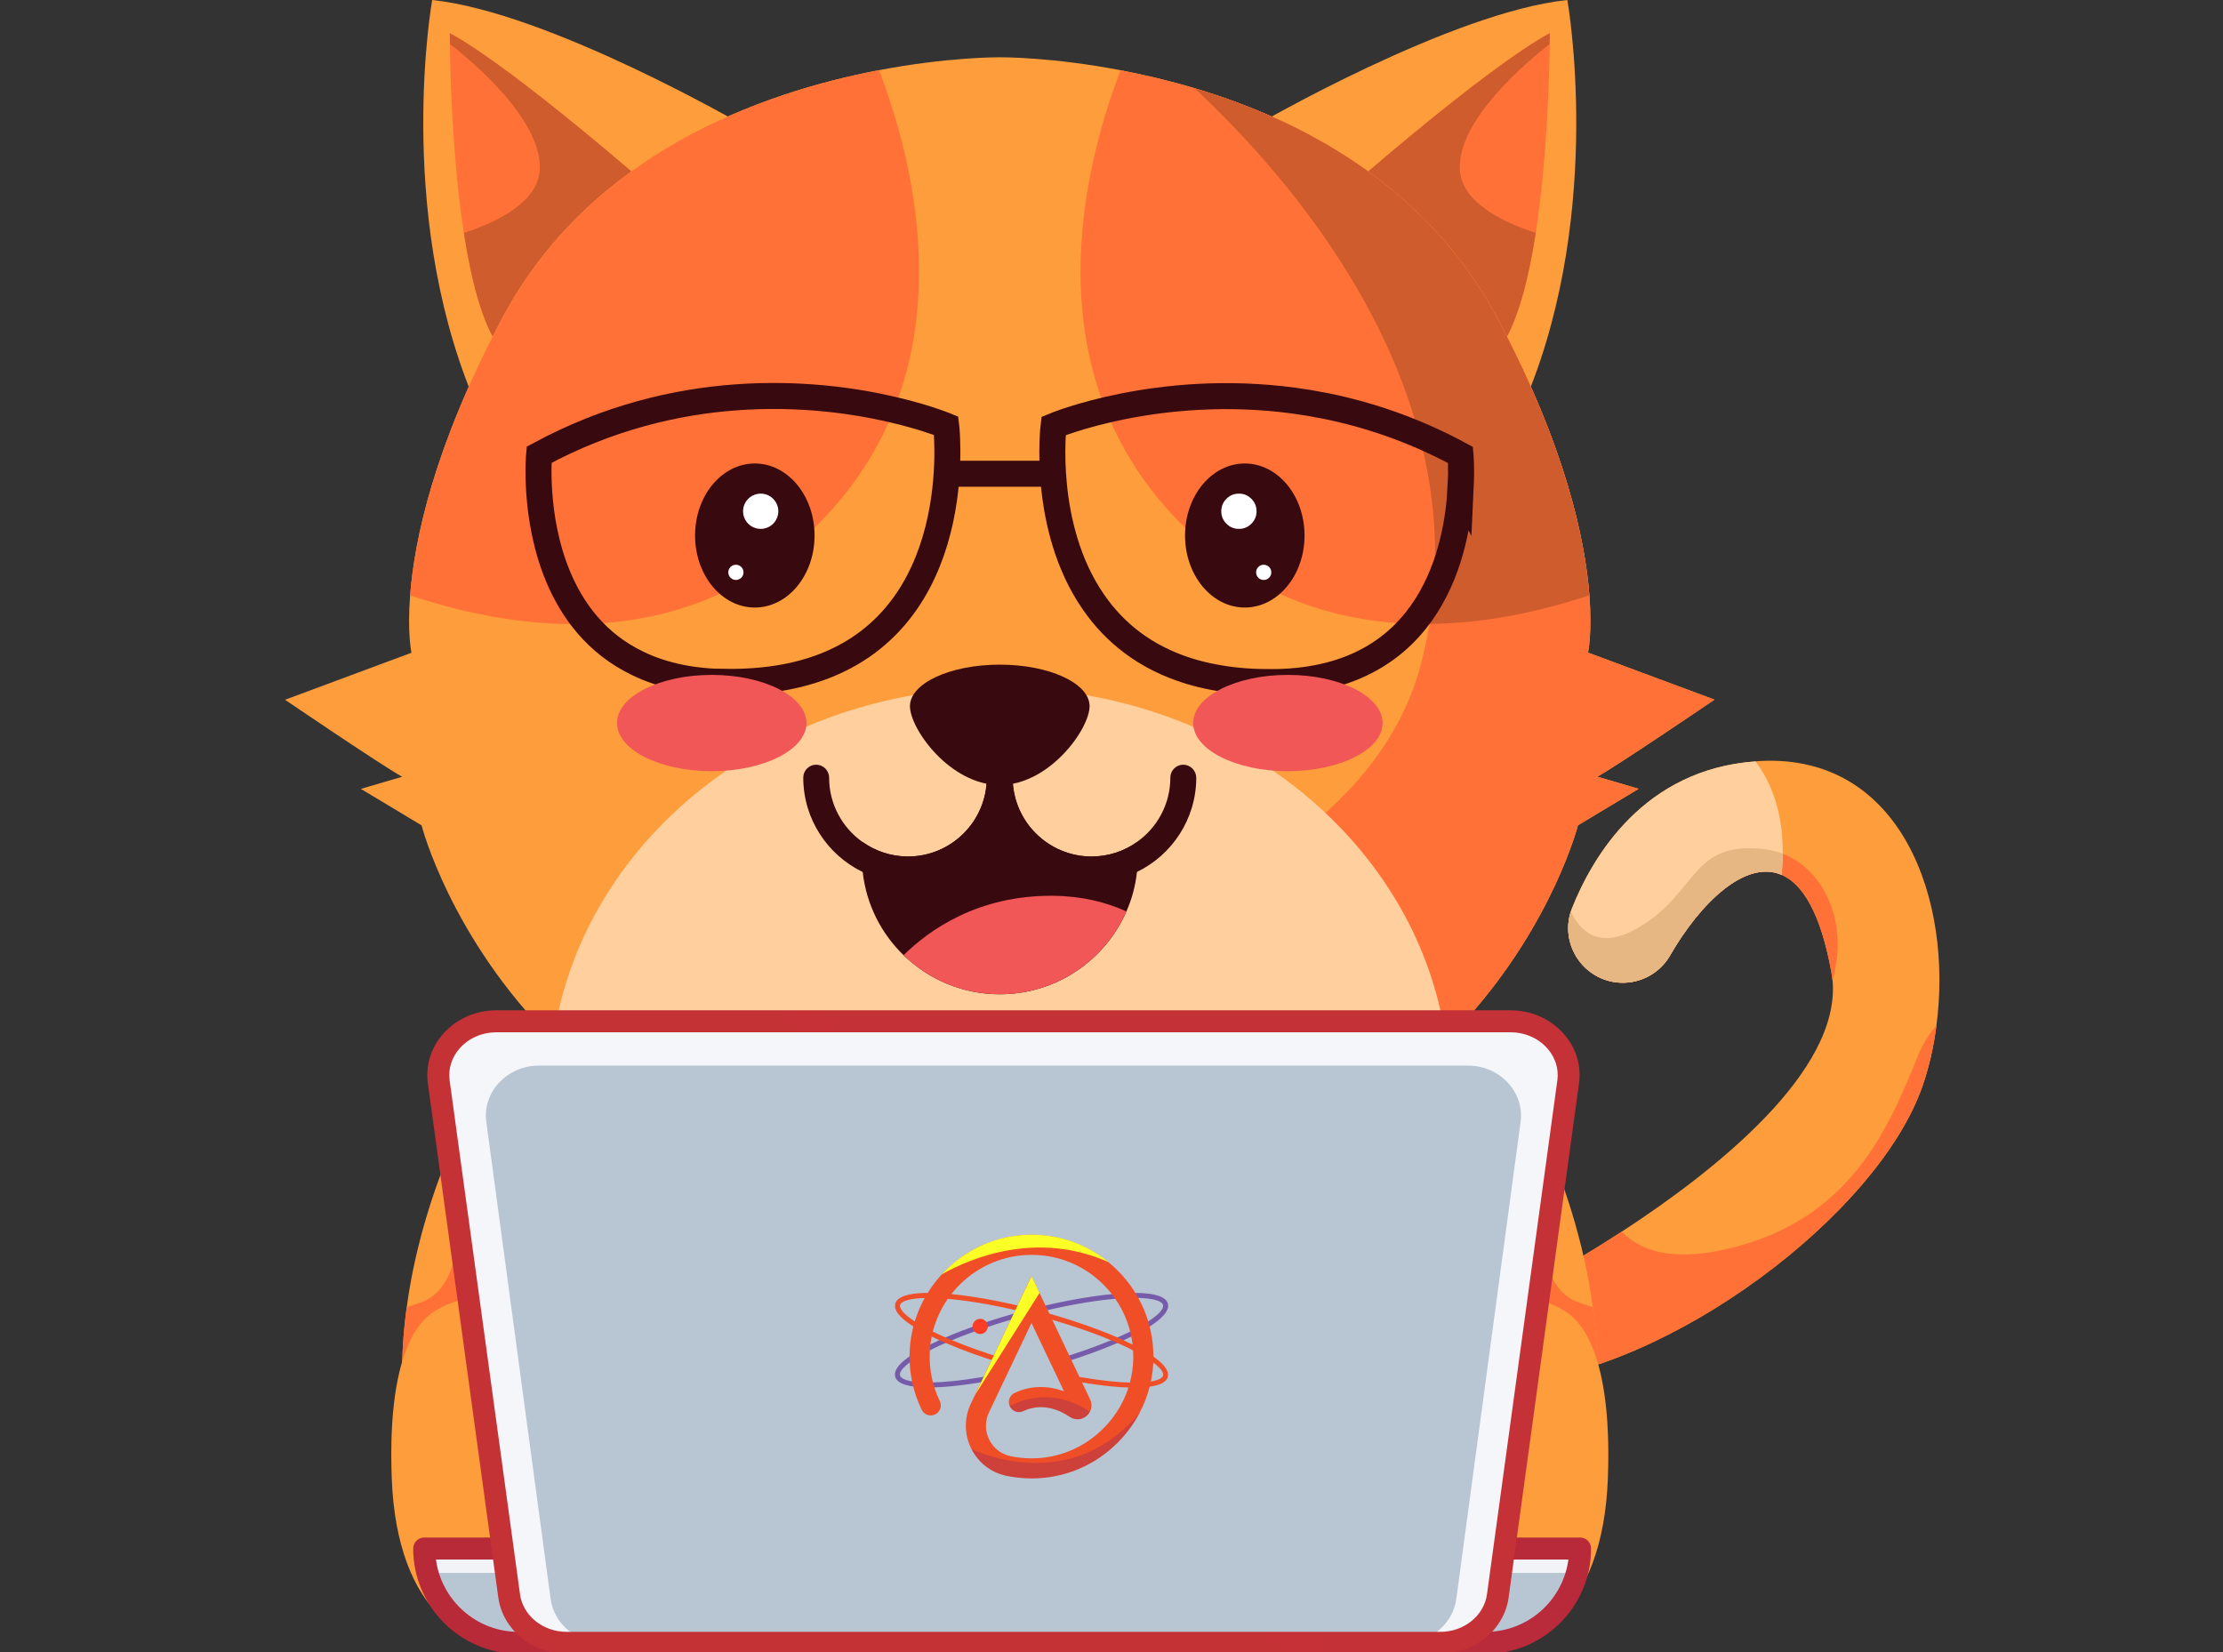<?xml version="1.0" standalone="no"?>
<!DOCTYPE svg PUBLIC "-//W3C//DTD SVG 1.0//EN" "http://www.w3.org/TR/2001/REC-SVG-20010904/DTD/svg10.dtd">
<svg xmlns="http://www.w3.org/2000/svg" xmlns:xlink="http://www.w3.org/1999/xlink" id="body_1" width="113" height="84">

<rect width="100%" height="100%" fill="#333333" stroke="none"/>

<defs>
    <linearGradient transform="matrix(1 0 0 1 0 0)"  id="1" x1="29.71" y1="237.88" x2="162.69" y2="180.54">
        <stop stop-color="#F04E27" offset="0%"/>
        <stop stop-color="#79004F" offset="100%"/>
    </linearGradient>
    <linearGradient transform="matrix(1 0 0 1 0 0)"  id="231" x1="25" y1="205.12" x2="172.12" y2="141.69">
        <stop stop-color="#F04E27" offset="0%"/>
        <stop stop-color="#79004F" offset="100%"/>
    </linearGradient>
    <linearGradient transform="matrix(1 0 0 1 0 0)"  id="460" x1="88.61" y1="182.4" x2="113.14" y2="171.82">
        <stop stop-color="#F04E27" offset="0%"/>
        <stop stop-color="#79004F" offset="100%"/>
    </linearGradient>
    <linearGradient transform="matrix(1 0 0 1 0 0)"  id="691" x1="86.88" y1="178.39" x2="111.41" y2="167.81">
        <stop stop-color="#FB3D25" offset="0%"/>
        <stop stop-color="#4B269F" offset="100%"/>
    </linearGradient>
    <linearGradient transform="matrix(1 0 0 1 0 0)"  id="923" x1="99.08" y1="164.48" x2="99.08" y2="196.07">
        <stop stop-color="#F04E27" offset="0%"/>
        <stop stop-color="#79004F" offset="100%"/>
    </linearGradient>
    <linearGradient transform="matrix(1 0 0 1 0 0)"  id="1154" x1="91.87" y1="166.29" x2="108.47" y2="168.35">
        <stop stop-color="#FBFF25" offset="0%"/>
        <stop stop-color="#EC1D68" offset="100%"/>
    </linearGradient>
    <linearGradient transform="matrix(1 0 0 1 0 0)"  id="1387" x1="97.33" y1="170.33" x2="94.61" y2="185.32">
        <stop stop-color="#FBFF25" offset="0%"/>
        <stop stop-color="#EC1D68" offset="100%"/>
    </linearGradient>
</defs>

<g transform="matrix(0.383 0 0 0.383 14.489 -0)">
	<g>
		<g>
			<g>
				<g>
                    <path d="M219.17 136.17C 218.82 138.9 218.22 141.55 217.38 144C 211.48 161.33 183.4 182.13 162.95 183.52L162.95 183.52L163.98 171.39C 163.98 171.39 169.98 168.32 177.41 163.48C 189.92 155.33 206.46 142.18 205.39 130.15C 205.34 129.8 205.3 129.45 205.24 129.1C 203.83 121.2 201.41 117.33 198.63 116.12C 193.76 114.02 187.75 119.99 183.84 126.79C 181.59 130.71 176.36 131.65 172.9 128.75C 171.23 127.35 170.3 125.29 170.3 123.19C 170.3 122.44 170.41 121.71 170.65 120.98C 170.7 120.83 170.75 120.69 170.81 120.54C 173.56 113.66 180.34 102.13 195.15 101.06C 195.39 101.03 195.64 101.01 195.89 101C 214.63 100.12 221.38 119.65 219.17 136.16L219.17 136.16L219.17 136.17z" stroke="none" fill="#FD9D3C" fill-rule="nonzero" />
                    <path d="M205.39 130.15C 205.34 129.8 205.3 129.45 205.24 129.1C 203.83 121.2 201.41 117.33 198.63 116.12C 193.76 114.02 187.75 119.99 183.84 126.79C 181.59 130.71 176.36 131.65 172.9 128.75C 171.23 127.35 170.3 125.29 170.3 123.19C 170.3 122.44 170.41 121.71 170.65 120.98C 171.78 123.41 174.27 126.19 179.44 123.23C 187.61 118.56 186.45 111.54 196.37 112.72C 203.15 113.51 207.89 121.24 205.39 130.15z" stroke="none" fill="#FF7136" fill-rule="nonzero" />
                    <path d="M219.17 136.17C 218.82 138.9 218.22 141.55 217.38 144C 211.48 161.33 183.4 182.13 162.95 183.52L162.95 183.52L163.98 171.39C 163.98 171.39 169.98 168.32 177.41 163.48C 179.63 165.83 183.78 167.57 191.51 165.75C 207.97 161.9 212.89 149.51 216.74 140.1C 217.4 138.49 218.23 137.19 219.16 136.16L219.16 136.16L219.17 136.17z" stroke="none" fill="#FF7136" fill-rule="nonzero" />
                    <path d="M198.78 113.32C 198.77 114.2 198.72 115.14 198.63 116.12C 193.76 114.02 187.75 119.99 183.84 126.79C 181.59 130.71 176.36 131.65 172.9 128.75C 171.23 127.35 170.3 125.29 170.3 123.19C 170.3 122.79 170.33 122.4 170.4 122.01C 170.41 121.91 170.43 121.82 170.46 121.72C 170.48 121.57 170.52 121.44 170.56 121.3C 170.58 121.2 170.62 121.1 170.65 120.99C 170.7 120.83 170.75 120.68 170.81 120.54C 173.56 113.66 180.34 102.13 195.15 101.06C 196.78 103.18 198.83 107.09 198.78 113.32L198.78 113.32L198.78 113.32z" stroke="none" fill="#FFD09E" fill-rule="nonzero" />
                    <path d="M198.78 113.32C 198.77 114.2 198.72 115.14 198.63 116.12C 193.76 114.02 187.75 119.99 183.84 126.79C 181.59 130.71 176.36 131.65 172.9 128.75C 171.23 127.35 170.3 125.29 170.3 123.19C 170.3 122.79 170.33 122.4 170.4 122.01C 170.41 121.91 170.43 121.82 170.46 121.72C 170.48 121.57 170.52 121.44 170.56 121.3C 170.58 121.2 170.62 121.1 170.65 120.99C 171.79 123.42 174.28 126.18 179.44 123.23C 187.61 118.56 186.45 111.54 196.37 112.72C 197.21 112.82 198.01 113.03 198.78 113.32z" stroke="none" fill="#E6B683" fill-rule="nonzero" />
					<g>
						<g>
                            <path d="M128.94 16.6C 128.94 16.6 154.8 1.6 170.19 0C 170.19 0 175.12 27.51 164.86 52.53C 164.86 52.53 134.71 37.13 128.94 16.61L128.94 16.61L128.94 16.6z" stroke="none" fill="#FD9D3C" fill-rule="nonzero" />
                            <path d="M167.86 4.39C 167.86 4.39 167.86 4.91 167.85 5.83C 167.8 9.75 167.54 20.95 165.99 30.92C 165.02 37.22 163.52 43.03 161.25 46.18C 161.25 46.18 144.78 37.33 139.85 26.14C 139.85 26.14 159.01 9.22 167.86 4.4L167.86 4.4L167.86 4.39z" stroke="none" fill="#FF7136" fill-rule="nonzero" />
                            <path d="M155.93 22.6C 156.2 26.74 161.27 29.37 165.99 30.92C 165.02 37.22 163.52 43.03 161.25 46.18C 161.25 46.18 144.78 37.33 139.85 26.14C 139.85 26.14 159.01 9.22 167.86 4.4C 167.86 4.4 167.86 4.92 167.85 5.84C 165.13 7.95 155.5 15.89 155.93 22.61L155.93 22.61L155.93 22.6z" stroke="none" fill="#CF5C2C" fill-rule="nonzero" />
						</g>
						<g>
                            <path d="M60.79 16.6C 60.79 16.6 34.93 1.6 19.53 0C 19.53 0 14.6 27.51 24.86 52.53C 24.86 52.53 55.01 37.13 60.78 16.61L60.78 16.61L60.79 16.6z" stroke="none" fill="#FD9D3C" fill-rule="nonzero" />
                            <path d="M21.87 4.39C 21.87 4.39 21.87 4.91 21.88 5.83C 21.93 9.75 22.19 20.95 23.74 30.92C 24.71 37.22 26.21 43.03 28.48 46.18C 28.48 46.18 44.95 37.33 49.88 26.14C 49.88 26.14 30.72 9.22 21.87 4.4L21.87 4.4L21.87 4.39z" stroke="none" fill="#FF7136" fill-rule="nonzero" />
                            <path d="M33.8 22.6C 33.53 26.74 28.46 29.37 23.74 30.92C 24.71 37.22 26.21 43.03 28.48 46.18C 28.48 46.18 44.95 37.33 49.88 26.14C 49.88 26.14 30.72 9.22 21.87 4.4C 21.87 4.4 21.87 4.92 21.88 5.84C 24.6 7.95 34.23 15.89 33.8 22.61L33.8 22.61L33.8 22.6z" stroke="none" fill="#CF5C2C" fill-rule="nonzero" />
						</g>
					</g>
					<g>
                        <path d="M172.42 197.03L155.07 196.34L154.64 196.32C 154.64 196.32 154.63 196.15 154.61 195.84C 154.38 192.86 153.2 176.92 152.87 174.99C 152.52 172.85 161.4 140.15 161.4 140.15C 161.4 140.15 164.14 144.25 167.08 150.96C 169.65 156.81 172.38 164.65 173.56 173.49C 174.56 180.84 174.5 188.87 172.42 197.02L172.42 197.02L172.42 197.03z" stroke="none" fill="#FD9D3C" fill-rule="nonzero" />
                        <path d="M172.42 197.03L155.07 196.34C 154.91 196.18 154.76 196.01 154.61 195.84C 154.38 192.86 153.2 176.92 152.87 174.99C 152.52 172.85 161.4 140.15 161.4 140.15C 161.4 140.15 164.14 144.25 167.08 150.96C 166.2 156.98 165.03 170.38 171.53 172.81C 172.23 173.07 172.91 173.3 173.57 173.49C 174.57 180.84 174.51 188.87 172.43 197.02L172.43 197.02L172.42 197.03z" stroke="none" fill="#FF7136" fill-rule="nonzero" />
                        <path d="M28.32 140.15C 28.32 140.15 9.84 167.88 17.3 197.02L17.3 197.02L35.07 196.31C 35.07 196.31 36.49 177.11 36.85 174.98C 37.21 172.85 28.32 140.14 28.32 140.14L28.32 140.14L28.32 140.15z" stroke="none" fill="#FD9D3C" fill-rule="nonzero" />
                        <path d="M17.3 197.03L34.65 196.34C 34.81 196.18 34.96 196.01 35.11 195.84C 35.34 192.86 36.52 176.92 36.85 174.99C 37.2 172.85 28.32 140.15 28.32 140.15C 28.32 140.15 25.58 144.25 22.64 150.96C 23.52 156.98 24.69 170.38 18.19 172.81C 17.49 173.07 16.81 173.3 16.15 173.49C 15.15 180.84 15.21 188.87 17.29 197.02L17.29 197.02L17.3 197.03z" stroke="none" fill="#FF7136" fill-rule="nonzero" />
					</g>
                    <path d="M174.18 103.09L179.66 104.7L171.6 109.54C 171.6 109.54 168.37 122.19 157.17 134.85C 156.21 135.94 155.19 137.02 154.1 138.1C 142.59 149.58 124.05 160.16 94.89 160.18L94.89 160.18L94.83 160.18C 73.41 160.17 57.73 154.45 46.35 146.86C 42.23 144.13 38.68 141.14 35.62 138.1C 21.93 124.46 18.12 109.55 18.12 109.55L18.12 109.55L10.06 104.71L15.54 103.1C 12.64 101.48 -2.002716E-05 92.88 -2.002716E-05 92.88L-2.002716E-05 92.88L16.78 86.64C 16.78 86.64 16.21 84.06 16.6 79.03C 17.15 71.78 19.7 59.42 28.77 42.33C 40.43 20.32 63.3 12.27 78.84 9.31C 87.83 7.6 94.36 7.6 94.87 7.6C 95.38 7.6 101.91 7.6 110.9 9.32C 113.93 9.9 117.25 10.67 120.71 11.7C 120.71 11.71 120.72 11.71 120.72 11.71C 134.95 15.95 151.57 24.63 160.95 42.32C 170.03 59.41 172.56 71.78 173.12 79.03C 173.5 84.06 172.94 86.62 172.94 86.62L172.94 86.62L189.72 92.86C 189.72 92.86 177.08 101.46 174.18 103.08L174.18 103.08L174.18 103.09z" stroke="none" fill="#FD9D3C" fill-rule="nonzero" />
                    <path d="M174.18 103.09L179.66 104.7L171.6 109.54C 171.6 109.54 168.37 122.19 157.17 134.85C 156.21 135.94 155.19 137.02 154.1 138.1C 142.59 149.58 124.05 160.16 94.89 160.18L94.89 160.18L94.83 160.18C 73.41 160.17 57.73 154.45 46.35 146.86C 44.04 140.91 42.22 136.18 42.22 136.18C 42.22 136.18 139.04 133.53 150.81 87.97C 159.8 53.2 133.62 23.74 120.72 11.72C 134.95 15.96 151.57 24.64 160.95 42.33C 170.03 59.42 172.56 71.79 173.12 79.04C 173.5 84.07 172.94 86.63 172.94 86.63L172.94 86.63L189.72 92.87C 189.72 92.87 177.08 101.47 174.18 103.09L174.18 103.09L174.18 103.09z" stroke="none" fill="#FF7136" fill-rule="nonzero" />
                    <path d="M154.1 138.1C 142.59 149.58 124.05 160.16 94.89 160.18L94.89 160.18L94.83 160.18C 93.92 160.18 93.02 160.17 92.13 160.15C 91.28 160.13 90.43 160.1 89.59 160.06L89.59 160.06L89.44 160.06C 88.64 160.01 87.84 159.97 87.06 159.92C 86.94 159.91 86.81 159.9 86.7 159.89C 85.92 159.83 85.15 159.78 84.38 159.7C 83.55 159.62 82.73 159.54 81.92 159.44C 81.21 159.36 80.51 159.27 79.81 159.17C 79.71 159.16 79.62 159.15 79.52 159.12C 78.81 159.02 78.12 158.92 77.43 158.79C 77.29 158.78 77.16 158.76 77.02 158.72C 76.3 158.61 75.59 158.47 74.89 158.34C 74.09 158.18 73.31 158.02 72.52 157.84C 71.83 157.69 71.15 157.53 70.48 157.36C 69.77 157.18 69.05 157 68.36 156.81C 68.35 156.81 68.34 156.81 68.31 156.8C 67.64 156.62 66.99 156.43 66.33 156.22C 63.5 155.36 60.82 154.39 58.29 153.31C 57.41 152.93 56.54 152.54 55.69 152.14C 55.29 151.95 54.91 151.77 54.52 151.57C 54.42 151.52 54.32 151.48 54.23 151.42C 53.88 151.25 53.53 151.07 53.19 150.89C 52.78 150.69 52.38 150.47 51.98 150.26C 51.58 150.04 51.19 149.82 50.79 149.6C 50.41 149.37 50.02 149.16 49.64 148.93C 48.88 148.48 48.13 148.02 47.4 147.55C 47.04 147.32 46.68 147.09 46.32 146.85C 42.2 144.12 38.65 141.13 35.59 138.09C 39.28 111.7 64.4 91.28 94.84 91.28C 111.85 91.28 127.2 97.65 138.06 107.88C 146.65 115.96 152.44 126.44 154.07 138.09L154.07 138.09L154.1 138.1z" stroke="none" fill="#FFD09E" fill-rule="nonzero" />
					<g>
                        <path d="M170.05 174.15C 168.17 172.86 160.46 169.08 154.92 177.5C 149.38 185.92 154.85 193.23 151.78 200.91C 148.71 208.58 147.68 217.23 156.48 218.53C 165.28 219.83 174.9 214.26 175.57 196.16C 176.24 178.07 171.04 174.83 170.05 174.15L170.05 174.15L170.05 174.15z" stroke="none" fill="#FD9D3C" fill-rule="nonzero" />
                        <path d="M19.68 174.15C 21.56 172.86 29.27 169.08 34.81 177.5C 40.35 185.92 34.88 193.23 37.95 200.91C 41.02 208.58 42.05 217.23 33.25 218.53C 24.45 219.83 14.83 214.26 14.16 196.16C 13.49 178.07 18.69 174.83 19.68 174.15L19.68 174.15L19.68 174.15z" stroke="none" fill="#FD9D3C" fill-rule="nonzero" />
					</g>
					<g>
                        <path d="M173.11 79.04C 166.53 81.22 159.26 82.77 151.88 82.83C 141.51 82.94 130.91 80.13 121.65 72.07C 98.71 52.13 105.48 23.49 110.89 9.33C 113.93 9.91 117.25 10.68 120.71 11.72C 121.6 11.98 122.5 12.26 123.4 12.57C 123.84 12.72 124.29 12.88 124.75 13.02C 124.75 13.03 124.76 13.03 124.78 13.03C 125.23 13.2 125.69 13.36 126.14 13.53C 126.59 13.7 127.06 13.87 127.52 14.05C 127.97 14.23 128.44 14.41 128.9 14.6C 129.84 14.98 130.78 15.39 131.72 15.82C 132.17 16.02 132.63 16.24 133.07 16.45C 133.53 16.67 134 16.89 134.46 17.13C 135.52 17.66 136.59 18.24 137.65 18.85C 138.13 19.11 138.6 19.39 139.06 19.68C 139.51 19.95 139.97 20.22 140.42 20.52C 140.6 20.63 140.78 20.75 140.96 20.86C 141.41 21.15 141.85 21.45 142.31 21.75C 143.5 22.56 144.66 23.41 145.82 24.33C 146.23 24.65 146.63 24.98 147.03 25.3C 147.19 25.44 147.35 25.57 147.51 25.71C 147.96 26.09 148.42 26.48 148.86 26.89C 149.36 27.33 149.84 27.78 150.32 28.25C 150.34 28.27 150.37 28.3 150.39 28.32C 150.9 28.81 151.4 29.3 151.88 29.81C 152.29 30.23 152.69 30.67 153.09 31.11C 153.28 31.31 153.46 31.52 153.63 31.72C 154.01 32.15 154.39 32.59 154.75 33.04C 155.56 34.02 156.35 35.04 157.1 36.11C 157.29 36.37 157.47 36.64 157.65 36.91C 157.91 37.27 158.15 37.63 158.39 38.01C 158.57 38.27 158.74 38.53 158.9 38.8C 159.23 39.32 159.56 39.85 159.87 40.41C 160.23 41.03 160.59 41.68 160.93 42.32C 170.01 59.41 172.54 71.78 173.1 79.03L173.1 79.03L173.11 79.04z" stroke="none" fill="#FF7136" fill-rule="nonzero" />
                        <path d="M151.88 82.83C 157.23 50.31 132.97 23.13 120.71 11.71C 121.6 11.97 122.5 12.25 123.4 12.56C 123.84 12.71 124.29 12.87 124.75 13.01C 124.75 13.02 124.76 13.02 124.78 13.02C 125.23 13.19 125.69 13.35 126.14 13.52C 126.59 13.69 127.06 13.86 127.52 14.04C 127.97 14.22 128.44 14.4 128.9 14.59C 129.84 14.97 130.78 15.38 131.72 15.81C 132.17 16.01 132.63 16.23 133.07 16.44C 133.53 16.66 134 16.88 134.46 17.12C 135.52 17.65 136.59 18.23 137.65 18.84C 138.13 19.1 138.6 19.38 139.06 19.67C 139.51 19.94 139.97 20.21 140.42 20.51C 140.6 20.62 140.78 20.74 140.96 20.85C 141.41 21.14 141.85 21.44 142.31 21.74C 143.5 22.55 144.66 23.4 145.82 24.32C 146.23 24.64 146.63 24.97 147.03 25.29C 147.19 25.43 147.35 25.56 147.51 25.7C 147.96 26.08 148.42 26.47 148.86 26.88C 149.36 27.32 149.84 27.77 150.32 28.24C 150.34 28.26 150.37 28.29 150.39 28.31C 150.9 28.8 151.4 29.29 151.88 29.8C 152.29 30.22 152.69 30.66 153.09 31.1C 153.28 31.3 153.46 31.51 153.63 31.71C 154.01 32.14 154.39 32.58 154.75 33.03C 155.56 34.01 156.35 35.03 157.1 36.1C 157.29 36.36 157.47 36.63 157.65 36.9C 157.91 37.26 158.15 37.62 158.39 38C 158.57 38.26 158.74 38.52 158.9 38.79C 159.23 39.31 159.56 39.84 159.87 40.4C 160.23 41.02 160.59 41.67 160.93 42.31C 170.01 59.4 172.54 71.77 173.1 79.02C 166.52 81.2 159.25 82.75 151.87 82.81L151.87 82.81L151.88 82.83z" stroke="none" fill="#CF5C2C" fill-rule="nonzero" />
                        <path d="M68.08 72.07C 52.22 85.87 32.43 84.29 16.61 79.03C 17.16 71.78 19.71 59.42 28.78 42.33C 40.43 20.32 63.3 12.27 78.84 9.31C 84.25 23.48 91.02 52.12 68.08 72.07L68.08 72.07L68.08 72.07z" stroke="none" fill="#FF7136" fill-rule="nonzero" />
					</g>
					<g>
						<g>
                            <path d="M119.45 71.08C 119.45 65.8 123 61.52 127.38 61.52C 131.76 61.52 135.31 65.8 135.31 71.08C 135.31 76.36 131.76 80.64 127.38 80.64C 123 80.64 119.45 76.36 119.45 71.08" stroke="none" fill="#38090E" fill-rule="nonzero" />
                            <path d="M128.94 67.86C 128.94 68.506 128.712 69.058 128.255 69.515C 127.798 69.972 127.246 70.2 126.6 70.2C 125.954 70.2 125.402 69.972 124.945 69.515C 124.488 69.058 124.26 68.506 124.26 67.86C 124.26 67.214 124.488 66.662 124.945 66.205C 125.402 65.748 125.954 65.52 126.6 65.52C 127.246 65.52 127.798 65.748 128.255 66.205C 128.712 66.662 128.94 67.214 128.94 67.86C 128.94 67.887 128.94 67.914 128.939 67.942" stroke="none" fill="#FFFFFF" fill-rule="nonzero" />
                            <path d="M130.9 75.97C 130.9 76.249 130.801 76.487 130.604 76.684C 130.407 76.881 130.169 76.98 129.89 76.98C 129.611 76.98 129.373 76.881 129.176 76.684C 128.979 76.487 128.88 76.249 128.88 75.97C 128.88 75.691 128.979 75.453 129.176 75.256C 129.373 75.059 129.611 74.96 129.89 74.96C 130.169 74.96 130.407 75.059 130.604 75.256C 130.801 75.453 130.9 75.691 130.9 75.97C 130.9 75.982 130.9 75.994 130.899 76.005" stroke="none" fill="#FFFFFF" fill-rule="nonzero" />
						</g>
                        <path d="M156.03 64.56C 155.63 72.75 152.33 90.11 131.6 90.53C 131.14 90.53 130.68 90.54 130.23 90.53C 127.67 90.52 125.34 90.28 123.22 89.87C 122.14 89.67 121.11 89.41 120.13 89.12C 114.08 87.29 110.01 83.86 107.28 79.89C 100.39 69.92 102 56.54 102 56.54C 102 56.54 115.78 50.75 133.85 53.17C 139.29 53.9 145.12 55.37 151.08 57.98C 151.96 58.36 152.83 58.77 153.71 59.2C 154.48 59.58 155.24 59.97 156.01 60.39C 156.01 60.39 156.16 62.04 156.04 64.58L156.04 64.58L156.03 64.56z" stroke="#38090E" stroke-width="3.45" fill="none" />
						<g>
                            <path d="M54.42 71.08C 54.42 65.8 57.97 61.52 62.35 61.52C 66.73 61.52 70.28 65.8 70.28 71.08C 70.28 76.36 66.73 80.64 62.35 80.64C 57.97 80.64 54.42 76.36 54.42 71.08" stroke="none" fill="#38090E" fill-rule="nonzero" />
                            <path d="M60.79 67.86C 60.79 69.15 61.84 70.2 63.13 70.2C 64.42 70.2 65.47 69.15 65.47 67.86C 65.47 66.57 64.42 65.52 63.13 65.52C 61.84 65.52 60.79 66.57 60.79 67.86z" stroke="none" fill="#FFFFFF" fill-rule="nonzero" />
                            <path d="M58.83 75.97C 58.83 76.53 59.28 76.98 59.84 76.98C 60.4 76.98 60.85 76.53 60.85 75.97C 60.85 75.41 60.4 74.96 59.84 74.96C 59.28 74.96 58.83 75.41 58.83 75.97z" stroke="none" fill="#FFFFFF" fill-rule="nonzero" />
						</g>
                        <path d="M58.12 90.53C 57.37 90.52 56.64 90.47 55.94 90.41C 53.56 90.22 51.43 89.78 49.52 89.15C 48.55 88.83 47.63 88.46 46.78 88.04C 41.32 85.41 38.11 81.02 36.23 76.49C 32.95 68.62 33.72 60.36 33.72 60.36C 42.87 55.41 51.88 53.32 59.84 52.74C 68.15 52.13 75.32 53.15 80.31 54.29C 81.45 54.55 82.48 54.81 83.38 55.07C 86.17 55.85 87.75 56.51 87.75 56.51C 87.75 56.51 87.83 57.15 87.87 58.26C 88.17 65.31 87.29 91.1 58.13 90.5L58.13 90.5L58.12 90.53z" stroke="#38090E" stroke-width="3.45" fill="none" />
                        <path d="M87.77 62.88L101.83 62.88" stroke="#38090E" stroke-width="3.45" fill="none" />
					</g>
					<g>
                        <path d="M145.67 95.97C 145.67 99.5 140.04 102.36 133.1 102.36C 126.16 102.36 120.53 99.5 120.53 95.97C 120.53 92.44 126.16 89.58 133.1 89.58C 140.04 89.58 145.67 92.44 145.67 95.97L145.67 95.97L145.67 95.97z" stroke="none" fill="#F25757" fill-rule="nonzero" />
                        <path d="M69.2 95.97C 69.2 99.5 63.57 102.36 56.63 102.36C 49.69 102.36 44.06 99.5 44.06 95.97C 44.06 92.44 49.69 89.58 56.63 89.58C 63.57 89.58 69.2 92.44 69.2 95.97z" stroke="none" fill="#F25757" fill-rule="nonzero" />
					</g>
					<g>
                        <path d="M113.19 113.65C 113.19 114.35 113.14 115.05 113.07 115.74C 112.87 117.58 112.39 119.34 111.67 120.97C 108.85 127.44 102.39 131.97 94.87 131.97C 89.9 131.97 85.41 130 82.1 126.79C 79.14 123.93 77.15 120.07 76.67 115.74C 76.59 115.05 76.55 114.35 76.55 113.65C 76.55 113 76.58 112.38 76.64 111.75C 78.35 112.97 80.44 113.69 82.69 113.69C 88.46 113.69 93.15 108.99 93.15 103.22C 93.15 102.28 93.92 101.51 94.87 101.51C 95.82 101.51 96.58 102.28 96.58 103.22C 96.58 108.99 101.28 113.69 107.05 113.69C 109.3 113.69 111.4 112.98 113.11 111.75C 113.17 112.38 113.2 113.01 113.2 113.65L113.2 113.65L113.19 113.65z" stroke="none" fill="#38090E" fill-rule="nonzero" />
                        <path d="M111.66 120.97C 108.84 127.44 102.38 131.97 94.86 131.97C 89.89 131.97 85.4 130 82.09 126.79C 85.46 123.45 91.99 118.78 102.03 118.9C 105.83 118.95 109.01 119.76 111.65 120.97L111.65 120.97L111.66 120.97z" stroke="none" fill="#F25757" fill-rule="nonzero" />
                        <path d="M120.94 103.21C 120.94 108.72 117.71 113.49 113.06 115.74C 111.24 116.61 109.2 117.11 107.04 117.11C 101.8 117.11 97.23 114.19 94.86 109.9C 92.49 114.19 87.92 117.11 82.68 117.11C 80.52 117.11 78.48 116.61 76.66 115.74C 72.01 113.49 68.78 108.72 68.78 103.21C 68.78 102.27 69.55 101.5 70.49 101.5C 71.43 101.5 72.21 102.27 72.21 103.21C 72.21 106.73 73.95 109.84 76.62 111.74C 78.33 112.96 80.42 113.68 82.67 113.68C 88.44 113.68 93.13 108.98 93.13 103.21C 93.13 102.27 93.9 101.5 94.85 101.5C 95.8 101.5 96.56 102.27 96.56 103.21C 96.56 108.98 101.26 113.68 107.03 113.68C 109.28 113.68 111.38 112.97 113.09 111.74C 115.76 109.84 117.5 106.73 117.5 103.21C 117.5 102.27 118.27 101.5 119.21 101.5C 120.15 101.5 120.93 102.27 120.93 103.21L120.93 103.21L120.94 103.21z" stroke="none" fill="#38090E" fill-rule="nonzero" />
                        <path d="M106.78 93.73C 106.78 96.77 101.44 104.2 94.86 104.2C 88.28 104.2 82.94 96.77 82.94 93.73C 82.94 90.69 88.28 88.22 94.86 88.22C 101.44 88.22 106.78 90.69 106.78 93.73z" stroke="none" fill="#38090E" fill-rule="nonzero" />
					</g>
					<g>
						<g>
                            <path d="M18.47 205.54L171.88 205.54C 171.88 212.45 166.27 218.05 159.37 218.05L159.37 218.05L30.98 218.05C 24.07 218.05 18.47 212.44 18.47 205.54z" stroke="none" fill="#B8C5D3" fill-rule="nonzero" />
                            <path d="M159.37 218.29L30.98 218.29C 23.95 218.29 18.22 212.57 18.22 205.53L18.22 205.53L18.22 205.29L172.13 205.29L172.13 205.53C 172.13 212.56 166.41 218.29 159.37 218.29L159.37 218.29L159.37 218.29zM18.72 205.78C 18.85 212.43 24.3 217.81 30.99 217.81L30.99 217.81L159.37 217.81C 166.05 217.81 171.51 212.44 171.64 205.78L171.64 205.78L18.72 205.78z" stroke="none" fill="#390075" fill-rule="nonzero" />
						</g>
						<g>
							<g>
                                <path d="M171.46 208.77C 171.73 207.74 171.88 206.66 171.88 205.54L171.88 205.54L18.47 205.54C 18.47 206.66 18.62 207.74 18.89 208.77L18.89 208.77L171.46 208.77z" stroke="none" fill="#FFFFFF" fill-rule="nonzero" fill-opacity="0.8" />
							</g>
                            <path d="M159.37 219.51L30.98 219.51C 23.28 219.51 17.01 213.24 17.01 205.54C 17.01 204.73 17.66 204.08 18.47 204.08L18.47 204.08L171.88 204.08C 172.69 204.08 173.34 204.73 173.34 205.54C 173.34 213.24 167.07 219.51 159.37 219.51L159.37 219.51L159.37 219.51zM20.03 207C 20.75 212.41 25.39 216.6 30.99 216.6L30.99 216.6L159.37 216.6C 164.97 216.6 169.61 212.41 170.33 207L170.33 207L20.02 207z" stroke="none" fill="url(#1)" />
							<g>
                                <path d="M37.39 218.05L153.32 218.05C 157.23 218.05 160.52 215.34 160.98 211.75L160.98 211.75L170.32 143.54C 170.86 139.29 167.28 135.56 162.66 135.56L162.66 135.56L28.05 135.56C 23.43 135.56 19.85 139.29 20.39 143.54L20.39 143.54L29.73 211.75C 30.19 215.34 33.48 218.05 37.39 218.05z" stroke="none" fill="#C7D3E3" fill-rule="nonzero" />
                                <path d="M153.32 218.29L37.39 218.29C 33.36 218.29 29.97 215.49 29.49 211.78L29.49 211.78L20.15 143.57C 19.89 141.56 20.51 139.59 21.89 138.03C 23.41 136.31 25.65 135.32 28.05 135.32L28.05 135.32L162.65 135.32C 165.05 135.32 167.29 136.31 168.81 138.03C 170.19 139.59 170.8 141.56 170.55 143.57L170.55 143.57L161.21 211.78C 160.73 215.49 157.34 218.29 153.31 218.29L153.31 218.29L153.32 218.29zM28.05 135.8C 25.79 135.8 23.68 136.73 22.25 138.35C 20.97 139.81 20.39 141.64 20.63 143.51L20.63 143.51L29.97 211.72C 30.41 215.19 33.6 217.81 37.39 217.81L37.39 217.81L153.32 217.81C 157.1 217.81 160.29 215.19 160.74 211.72L160.74 211.72L170.08 143.51C 170.32 141.64 169.74 139.81 168.46 138.35C 167.03 136.73 164.92 135.8 162.66 135.8L162.66 135.8L28.05 135.8z" stroke="none" fill="#191919" fill-rule="nonzero" />
							</g>
							<g>
                                <path d="M20.39 143.54L28.92 205.37C 28.92 205.37 29.74 211.75 29.74 211.75C 30.2 215.34 33.49 218.05 37.4 218.05L37.4 218.05L153.33 218.05C 157.24 218.05 160.52 215.34 160.99 211.75L160.99 211.75L170.33 143.54C 170.87 139.29 167.29 135.56 162.67 135.56L162.67 135.56L28.05 135.56C 23.43 135.56 19.85 139.29 20.39 143.54L20.39 143.54L20.39 143.54z" stroke="none" fill="#FFFFFF" fill-rule="nonzero" fill-opacity="0.8" />
							</g>
                            <path d="M42.23 218.05L148.47 218.05C 152.04 218.05 155.04 215.53 155.46 212.17L155.46 212.17L163.99 148.88C 164.49 144.92 161.21 141.44 157 141.44L157 141.44L33.7 141.44C 29.48 141.44 26.21 144.92 26.71 148.88L26.71 148.88L35.24 212.17C 35.66 215.52 38.67 218.05 42.23 218.05L42.23 218.05L42.23 218.05z" stroke="none" fill="#B8C5D3" fill-rule="nonzero" />
                            <path d="M153.32 219.51L37.39 219.51C 32.75 219.51 28.84 216.25 28.29 211.94L28.29 211.94L18.95 143.74C 18.65 141.37 19.37 139.06 20.98 137.23C 22.73 135.24 25.31 134.1 28.05 134.1L28.05 134.1L162.65 134.1C 165.4 134.1 167.97 135.24 169.72 137.23C 171.33 139.06 172.05 141.37 171.75 143.73L171.75 143.73L162.41 211.95C 161.86 216.26 157.95 219.51 153.31 219.51L153.31 219.51L153.32 219.51zM28.05 137.02C 26.14 137.02 24.36 137.8 23.17 139.16C 22.12 140.35 21.65 141.85 21.84 143.36L21.84 143.36L31.18 211.56C 31.55 214.44 34.22 216.6 37.39 216.6L37.39 216.6L153.32 216.6C 156.49 216.6 159.16 214.44 159.53 211.57L159.53 211.57L168.87 143.35C 169.06 141.85 168.59 140.35 167.54 139.16C 166.34 137.8 164.57 137.02 162.66 137.02L162.66 137.02L28.05 137.02z" stroke="none" fill="url(#231)" />
						</g>
					</g>
                    <path d="M117.18 173.04C 116.53 170.62 107.56 171.57 99.08 173.73C 98.73 173.82 98.38 173.91 98.04 174C 97.94 174.03 97.84 174.05 97.74 174.08C 94 175.1 90.51 176.29 87.66 177.52C 87.38 177.64 87.11 177.76 86.84 177.88C 86.44 178.06 86.05 178.25 85.69 178.43C 82.26 180.13 80.67 181.58 80.98 182.73C 81.25 183.73 82.94 184.16 85.44 184.16C 87.77 184.16 90.79 183.79 94 183.18L94 183.18L94.35 182.44C 91.71 182.96 89.26 183.31 87.16 183.44C 83.32 183.69 81.78 183.15 81.62 182.56C 81.46 181.97 82.52 180.74 85.98 179.03C 86.51 178.77 87.07 178.51 87.66 178.25C 87.94 178.13 88.22 178.01 88.51 177.89C 91.29 176.73 94.64 175.6 98.21 174.65C 98.5 174.57 98.79 174.5 99.08 174.42C 99.53 174.3 99.98 174.19 100.42 174.08C 104.34 173.13 108.03 172.52 110.99 172.33C 111.65 172.29 112.23 172.27 112.76 172.27C 115.32 172.27 116.4 172.72 116.53 173.21C 116.69 173.8 115.63 175.03 112.17 176.74C 111.64 177 111.08 177.26 110.48 177.53C 110.21 177.65 109.93 177.77 109.64 177.89C 107.61 178.74 105.28 179.56 102.79 180.32L102.79 180.32L103.08 180.93C 105.73 180.12 108.29 179.2 110.49 178.25C 110.77 178.13 111.04 178.01 111.3 177.89C 114.81 176.3 117.21 174.65 117.21 173.32C 117.21 173.23 117.2 173.13 117.17 173.04L117.17 173.04L117.18 173.04z" stroke="none" fill="#47128D" fill-rule="nonzero" fill-opacity="0.588" />
                    <path d="M111.31 177.89C 111.04 177.77 110.77 177.65 110.5 177.53C 107.57 176.27 103.99 175.05 100.43 174.08C 100.33 174.05 100.23 174.03 100.13 174C 99.78 173.91 99.44 173.82 99.09 173.73C 90.61 171.57 81.64 170.61 80.99 173.04C 80.68 174.19 82.26 175.64 85.7 177.34C 86.07 177.52 86.45 177.71 86.85 177.89C 87.12 178.01 87.39 178.13 87.67 178.25C 89.83 179.18 92.36 180.1 95.08 180.93L95.08 180.93L95.37 180.32C 92.88 179.56 90.55 178.74 88.52 177.89C 88.23 177.77 87.95 177.65 87.67 177.53C 87.08 177.27 86.52 177.01 85.99 176.75C 82.54 175.04 81.48 173.81 81.63 173.22C 81.76 172.73 82.84 172.28 85.4 172.28C 85.92 172.28 86.51 172.3 87.17 172.34C 90.13 172.53 93.83 173.14 97.74 174.09C 98.19 174.2 98.63 174.31 99.08 174.43C 99.37 174.51 99.66 174.58 99.95 174.66C 103.52 175.62 106.87 176.74 109.65 177.9C 109.94 178.02 110.22 178.14 110.49 178.26C 111.08 178.52 111.65 178.78 112.18 179.05C 115.42 180.65 116.55 181.84 116.55 182.46C 116.55 182.5 116.55 182.54 116.53 182.58C 116.37 183.17 114.84 183.7 110.99 183.46C 108.9 183.33 106.45 182.98 103.8 182.46L103.8 182.46L104.15 183.2C 107.36 183.81 110.38 184.18 112.71 184.18C 113.96 184.18 115 184.07 115.77 183.84C 116.54 183.61 117.03 183.25 117.16 182.75C 117.53 181.38 115.04 179.6 111.29 177.9L111.29 177.9L111.31 177.89z" stroke="none" fill="url(#460)" />
                    <path d="M93.27 176.06C 93.27 175.5 92.82 175.05 92.26 175.05C 91.7 175.05 91.25 175.5 91.25 176.06C 91.25 176.62 91.7 177.07 92.26 177.07C 92.82 177.07 93.27 176.62 93.27 176.06z" stroke="none" fill="url(#691)" />
                    <path d="M115.26 179.94C 115.28 182.61 114.64 185.19 113.43 187.51C 112.69 188.93 111.72 190.25 110.56 191.43C 107.5 194.52 103.44 196.23 99.12 196.23L99.12 196.23L99.08 196.23C 97.96 196.23 96.84 196.11 95.75 195.89C 93.74 195.47 92.06 194.19 91.12 192.36C 91.11 192.33 91.09 192.3 91.07 192.27C 90.14 190.39 90.12 188.22 91.02 186.32L91.02 186.32L99.07 169.38L106.85 185.74C 107.11 186.29 107.09 186.9 106.81 187.41C 106.7 187.6 106.56 187.78 106.39 187.93C 105.75 188.48 104.86 188.54 104.16 188.07C 101.49 186.28 99.32 186.67 97.97 187.3C 97.3 187.62 96.51 187.33 96.19 186.66C 96.19 186.64 96.17 186.62 96.17 186.61C 95.89 185.95 96.18 185.19 96.83 184.89C 98.91 183.91 101.17 183.85 103.39 184.68L103.39 184.68L99.07 175.6L93.43 187.47C 92.88 188.62 92.89 189.94 93.46 191.09C 94.02 192.22 95.05 193.02 96.29 193.28C 97.21 193.47 98.16 193.57 99.1 193.57C 102.7 193.57 106.09 192.14 108.65 189.56C 111.21 186.98 112.6 183.57 112.58 179.97C 112.55 176.4 111.15 173.04 108.62 170.51C 106.09 167.98 102.73 166.58 99.15 166.56L99.15 166.56L99.07 166.56C 91.75 166.56 85.7 172.48 85.56 179.81C 85.52 181.97 85.97 184.03 86.9 185.96C 87.22 186.62 86.95 187.42 86.28 187.74C 85.62 188.06 84.82 187.79 84.5 187.12C 83.38 184.81 82.84 182.34 82.89 179.76C 82.97 175.68 84.58 171.96 87.16 169.16C 90.13 165.93 94.38 163.9 99.07 163.9L99.07 163.9L99.17 163.9C 102.92 163.92 106.47 165.21 109.33 167.57C 109.74 167.9 110.13 168.26 110.51 168.64C 113.54 171.67 115.22 175.69 115.25 179.97L115.25 179.97L115.26 179.94z" stroke="none" fill="url(#923)" />
                    <path d="M109.34 167.54C 99.78 163.29 91.02 166.98 87.17 169.14C 90.14 165.91 94.39 163.88 99.08 163.88L99.08 163.88L99.18 163.88C 102.93 163.9 106.48 165.19 109.34 167.55L109.34 167.55L109.34 167.54z" stroke="none" fill="url(#1154)" />
                    <path d="M113.43 187.51C 112.69 188.93 111.72 190.25 110.56 191.43C 107.5 194.52 103.44 196.23 99.12 196.23L99.12 196.23L99.08 196.23C 97.96 196.23 96.84 196.11 95.75 195.89C 93.74 195.47 92.06 194.19 91.12 192.36C 94.6 193.86 105.24 197.27 113.43 187.51L113.43 187.51L113.43 187.51z" stroke="none" fill="#47128D" fill-rule="nonzero" fill-opacity="0.2" />
                    <path d="M106.82 187.41C 106.71 187.6 106.57 187.78 106.4 187.93C 105.76 188.48 104.87 188.54 104.17 188.07C 101.5 186.28 99.33 186.67 97.98 187.3C 97.31 187.62 96.52 187.33 96.2 186.66C 96.2 186.64 96.18 186.62 96.18 186.61C 97.92 185.71 102.13 184.2 106.83 187.4L106.83 187.4L106.82 187.41z" stroke="none" fill="#47128D" fill-rule="nonzero" fill-opacity="0.2" />
                    <path d="M100.14 171.61L91.61 185.1L99.08 169.38L100.14 171.61L100.14 171.61" stroke="none" fill="url(#1387)" />
				</g>
			</g>
		</g>
	</g>
</g>
</svg>